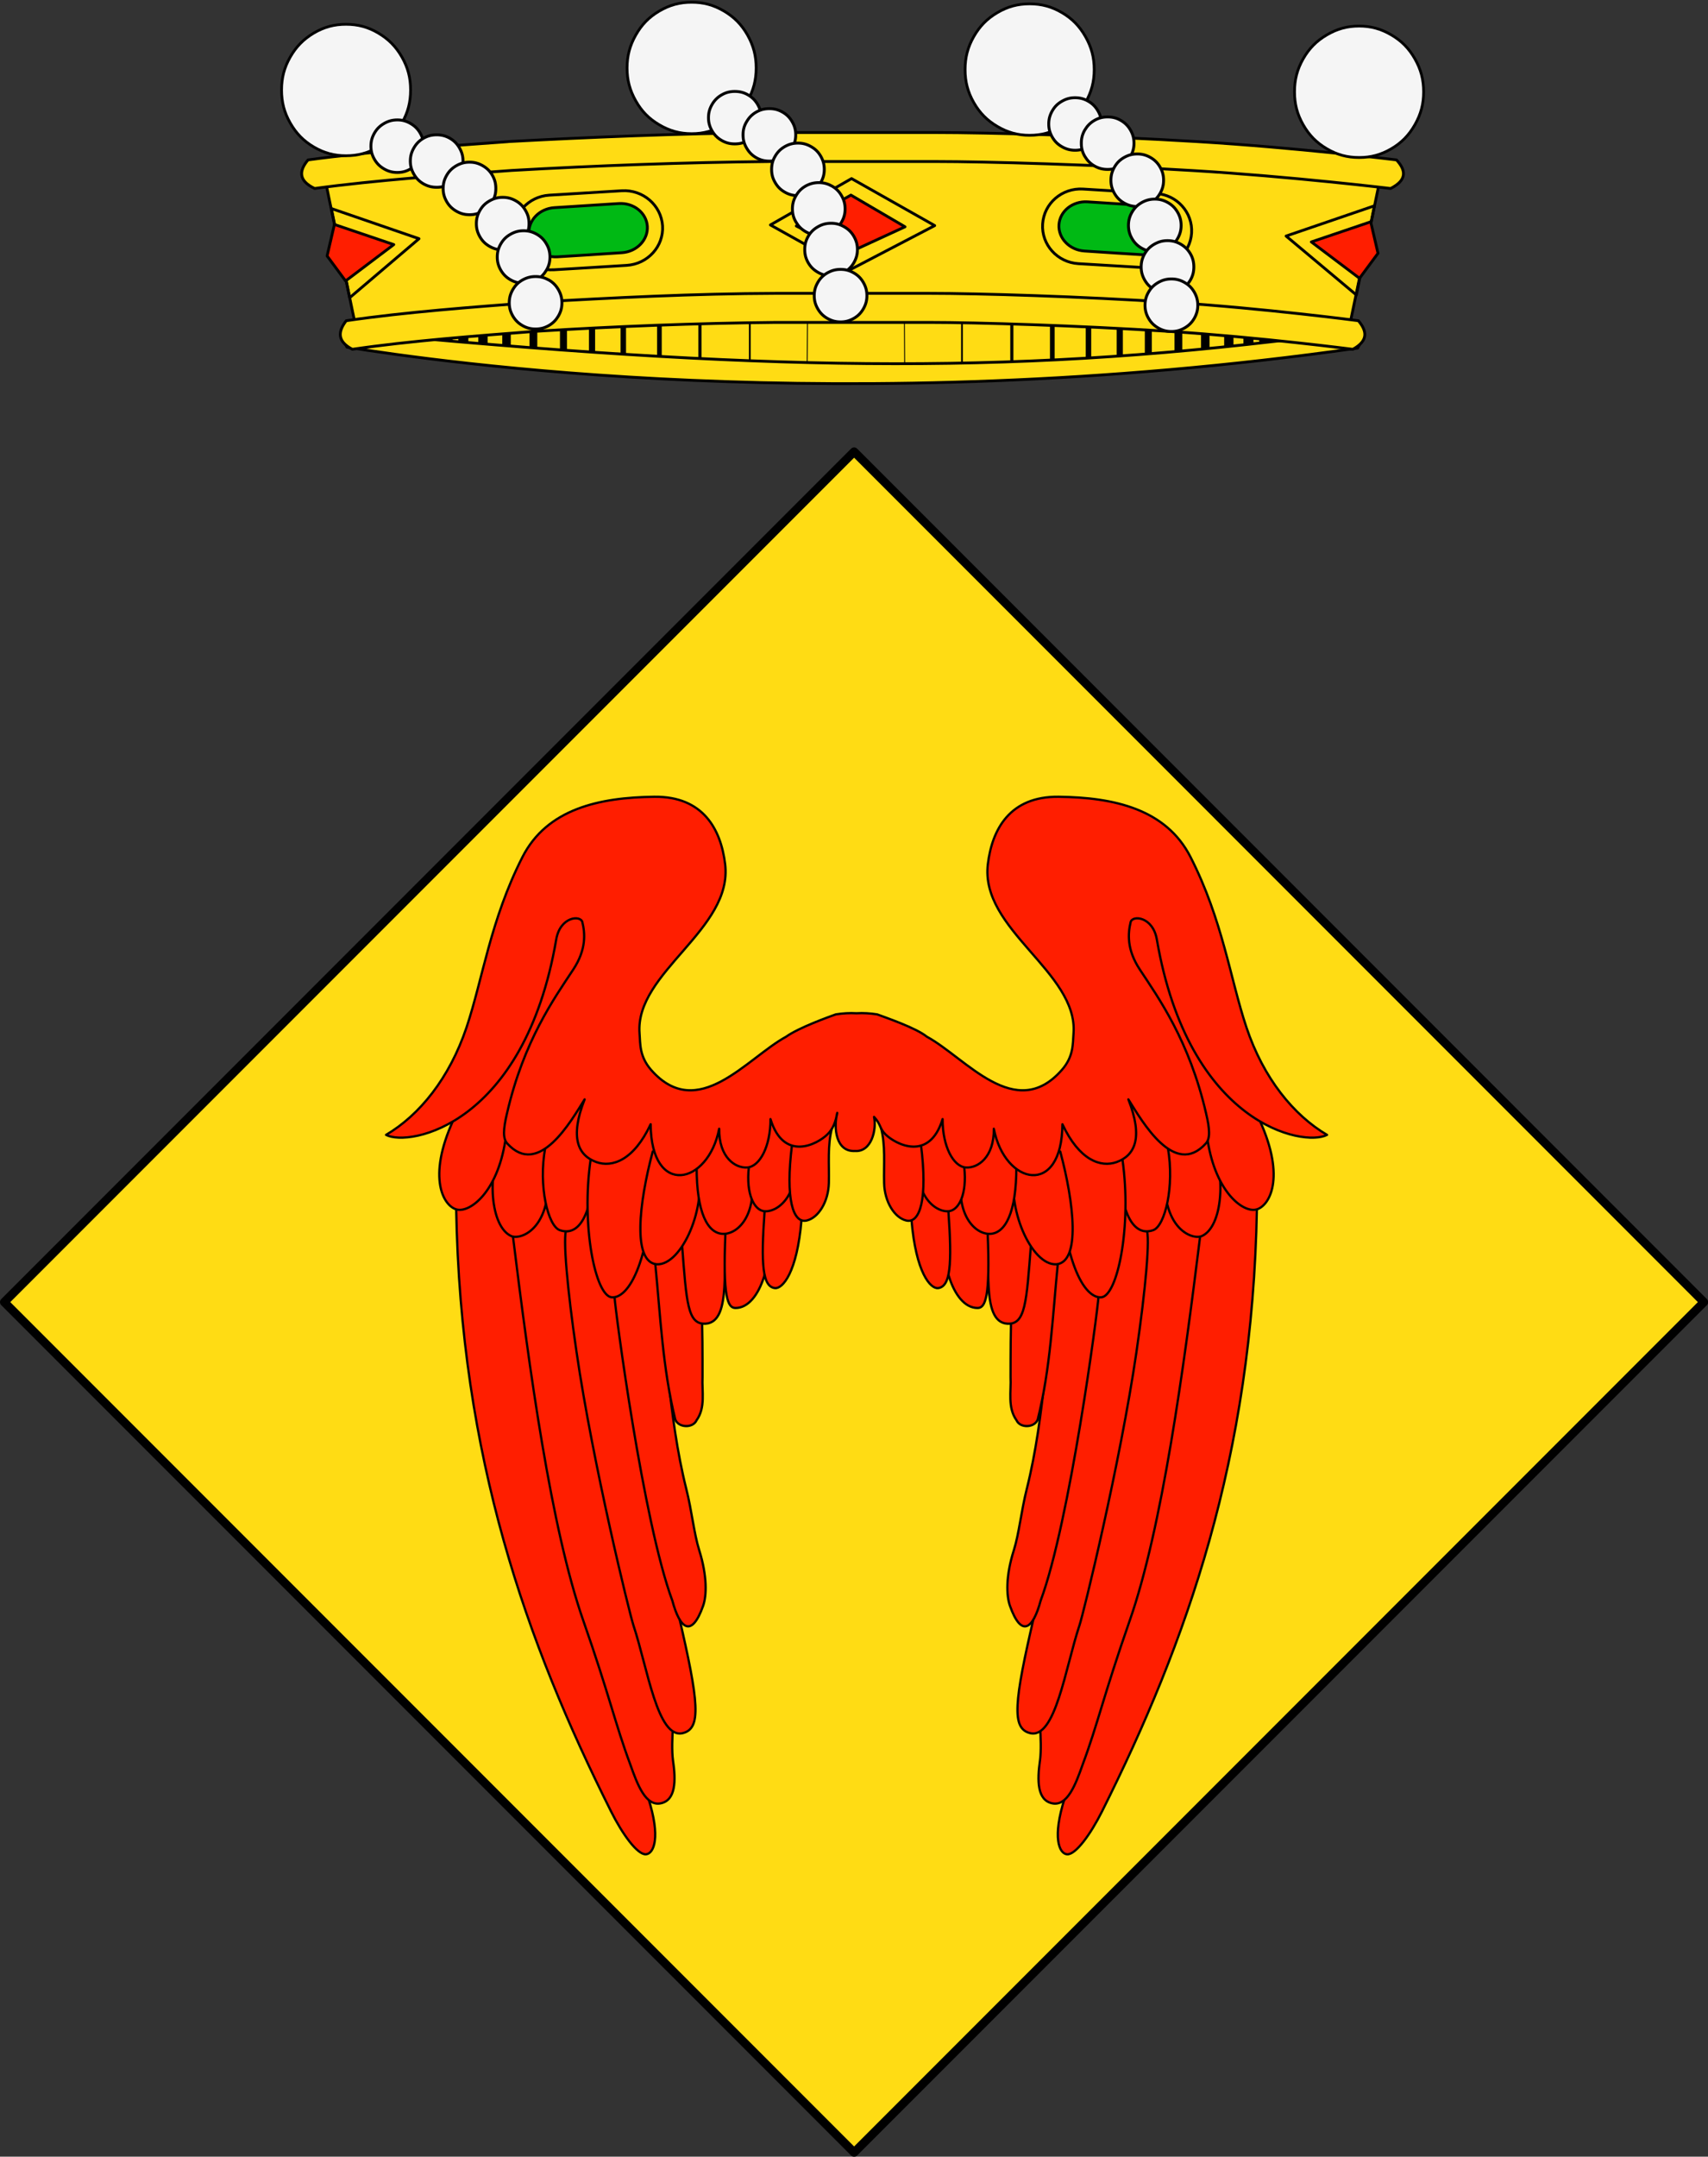 <?xml version="1.0" encoding="UTF-8"?>

<svg version="1.2" baseProfile="tiny" width="212.37mm" height="267.97mm" viewBox="0 0 21237 26797" preserveAspectRatio="xMidYMid" fill-rule="evenodd" stroke-width="28.222" stroke-linejoin="round" xmlns="http://www.w3.org/2000/svg" xmlns:ooo="http://xml.openoffice.org/svg/export" xmlns:xlink="http://www.w3.org/1999/xlink" xml:space="preserve">
 <rect x="0" y="0" width="21237" height="26797" fill="#333333" stroke="none"/>
 <defs class="ClipPathGroup">
  <clipPath id="presentation_clip_path" clipPathUnits="userSpaceOnUse">
   <rect x="0" y="0" width="21237" height="26797"/>
  </clipPath>
 </defs>
 <defs class="TextShapeIndex">
  <g ooo:slide="id1" ooo:id-list="id3 id4 id5 id6 id7 id8 id9 id10 id11 id12 id13 id14 id15 id16 id17 id18 id19 id20 id21 id22 id23 id24 id25 id26 id27 id28 id29 id30 id31 id32 id33 id34 id35 id36 id37 id38 id39 id40 id41 id42 id43 id44 id45 id46 id47 id48 id49 id50 id51 id52 id53 id54 id55 id56 id57 id58 id59 id60 id61 id62 id63 id64 id65 id66 id67 id68 id69 id70 id71 id72 id73 id74 id75 id76 id77 id78 id79 id80 id81 id82 id83 id84 id85 id86 id87 id88 id89 id90 id91 id92 id93 id94 id95 id96 id97 id98 id99 id100 id101 id102 id103 id104 id105 id106 id107 id108 id109 id110 id111 id112 id113 id114 id115 id116 id117 id118 id119 id120 id121 id122 id123 id124 id125 id126 id127 id128 id129 id130 id131 id132 id133 id134 id135"/>
 </defs>
 <defs class="EmbeddedBulletChars">
  <g id="bullet-char-template(57356)" transform="scale(0,-0)">
   <path d="M 580,1141 L 1163,571 580,0 -4,571 580,1141 Z"/>
  </g>
  <g id="bullet-char-template(57354)" transform="scale(0,-0)">
   <path d="M 8,1128 L 1137,1128 1137,0 8,0 8,1128 Z"/>
  </g>
  <g id="bullet-char-template(10146)" transform="scale(0,-0)">
   <path d="M 174,0 L 602,739 174,1481 1456,739 174,0 Z M 1358,739 L 309,1346 659,739 1358,739 Z"/>
  </g>
  <g id="bullet-char-template(10132)" transform="scale(0,-0)">
   <path d="M 2015,739 L 1276,0 717,0 1260,543 174,543 174,936 1260,936 717,1481 1274,1481 2015,739 Z"/>
  </g>
  <g id="bullet-char-template(10007)" transform="scale(0,-0)">
   <path d="M 0,-2 C -7,14 -16,27 -25,37 L 356,567 C 262,823 215,952 215,954 215,979 228,992 255,992 264,992 276,990 289,987 310,991 331,999 354,1012 L 381,999 492,748 772,1049 836,1024 860,1049 C 881,1039 901,1025 922,1006 886,937 835,863 770,784 769,783 710,716 594,584 L 774,223 C 774,196 753,168 711,139 L 727,119 C 717,90 699,76 672,76 641,76 570,178 457,381 L 164,-76 C 142,-110 111,-127 72,-127 30,-127 9,-110 8,-76 1,-67 -2,-52 -2,-32 -2,-23 -1,-13 0,-2 Z"/>
  </g>
  <g id="bullet-char-template(10004)" transform="scale(0,-0)">
   <path d="M 285,-33 C 182,-33 111,30 74,156 52,228 41,333 41,471 41,549 55,616 82,672 116,743 169,778 240,778 293,778 328,747 346,684 L 369,508 C 377,444 397,411 428,410 L 1163,1116 C 1174,1127 1196,1133 1229,1133 1271,1133 1292,1118 1292,1087 L 1292,965 C 1292,929 1282,901 1262,881 L 442,47 C 390,-6 338,-33 285,-33 Z"/>
  </g>
  <g id="bullet-char-template(9679)" transform="scale(0,-0)">
   <path d="M 813,0 C 632,0 489,54 383,161 276,268 223,411 223,592 223,773 276,916 383,1023 489,1130 632,1184 813,1184 992,1184 1136,1130 1245,1023 1353,916 1407,772 1407,592 1407,412 1353,268 1245,161 1136,54 992,0 813,0 Z"/>
  </g>
  <g id="bullet-char-template(8226)" transform="scale(0,-0)">
   <path d="M 346,457 C 273,457 209,483 155,535 101,586 74,649 74,723 74,796 101,859 155,911 209,963 273,989 346,989 419,989 480,963 531,910 582,859 608,796 608,723 608,648 583,586 532,535 482,483 420,457 346,457 Z"/>
  </g>
  <g id="bullet-char-template(8211)" transform="scale(0,-0)">
   <path d="M -4,459 L 1135,459 1135,606 -4,606 -4,459 Z"/>
  </g>
 </defs>
 <defs class="TextEmbeddedBitmaps"/>
 <g>
  <g id="id2" class="Master_Slide">
   <g id="bg-id2" class="Background"/>
   <g id="bo-id2" class="BackgroundObjects"/>
  </g>
 </g>
 <g class="SlideGroup">
  <g>
   <g id="id1" class="Slide" clip-path="url(#presentation_clip_path)">
    <g class="Page">
     <g class="com.sun.star.drawing.PolyPolygonShape">
      <g id="id3">
       <path fill="rgb(255,220,20)" stroke="none" d="M 10620,5612 L 53,16179 10620,26745 21186,16179 10620,5612 Z"/>
      </g>
     </g>
     <g class="com.sun.star.drawing.PolyPolygonShape">
      <g id="id4">
       <path fill="none" stroke="rgb(0,0,0)" stroke-width="35" stroke-linejoin="miter" d="M 10620,5612 L 53,16179 10620,26745 21186,16179 10620,5612 Z"/>
      </g>
     </g>
     <g class="com.sun.star.drawing.PolyPolygonShape">
      <g id="id5">
       <path fill="none" stroke="rgb(0,0,0)" stroke-width="106" stroke-linejoin="miter" d="M 15903,21462 L 10620,26745 53,16179 10620,5612 21186,16179 15903,21462 Z"/>
      </g>
     </g>
     <g class="com.sun.star.drawing.ClosedBezierShape">
      <g id="id6">
       <path fill="rgb(255,220,20)" stroke="none" d="M 10275,3201 C 7956,4211 4983,2528 4827,4353 10265,4694 11651,4717 16242,4325 14709,2730 11956,3140 10275,3201 Z"/>
      </g>
     </g>
     <g class="com.sun.star.drawing.ClosedBezierShape">
      <g id="id7">
       <path fill="none" stroke="rgb(0,0,0)" stroke-width="33" stroke-linejoin="miter" d="M 16242,4325 C 14709,2730 11956,3140 10275,3201 7956,4211 4983,2528 4827,4353 10265,4694 11651,4717 16242,4325 Z"/>
      </g>
     </g>
     <g class="com.sun.star.drawing.LineShape">
      <g id="id8">
       <path fill="none" stroke="rgb(0,0,0)" stroke-width="22" stroke-linejoin="miter" d="M 9323,4669 L 9323,3766"/>
      </g>
     </g>
     <g class="com.sun.star.drawing.LineShape">
      <g id="id9">
       <path fill="none" stroke="rgb(0,0,0)" stroke-width="39" stroke-linejoin="miter" d="M 8703,4634 L 8703,3801"/>
      </g>
     </g>
     <g class="com.sun.star.drawing.LineShape">
      <g id="id10">
       <path fill="none" stroke="rgb(0,0,0)" stroke-width="58" stroke-linejoin="miter" d="M 8199,4629 L 8199,3806"/>
      </g>
     </g>
     <g class="com.sun.star.drawing.LineShape">
      <g id="id11">
       <path fill="none" stroke="rgb(0,0,0)" stroke-width="68" stroke-linejoin="miter" d="M 7750,4592 L 7750,3842"/>
      </g>
     </g>
     <g class="com.sun.star.drawing.LineShape">
      <g id="id12">
       <path fill="none" stroke="rgb(0,0,0)" stroke-width="77" stroke-linejoin="miter" d="M 7361,4556 L 7361,3878"/>
      </g>
     </g>
     <g class="com.sun.star.drawing.LineShape">
      <g id="id13">
       <path fill="none" stroke="rgb(0,0,0)" stroke-width="87" stroke-linejoin="miter" d="M 7006,4534 L 7006,3900"/>
      </g>
     </g>
     <g class="com.sun.star.drawing.LineShape">
      <g id="id14">
       <path fill="none" stroke="rgb(0,0,0)" stroke-width="97" stroke-linejoin="miter" d="M 6632,4494 L 6632,3941"/>
      </g>
     </g>
     <g class="com.sun.star.drawing.LineShape">
      <g id="id15">
       <path fill="none" stroke="rgb(0,0,0)" stroke-width="106" stroke-linejoin="miter" d="M 6298,4452 L 6298,3983"/>
      </g>
     </g>
     <g class="com.sun.star.drawing.LineShape">
      <g id="id16">
       <path fill="none" stroke="rgb(0,0,0)" stroke-width="116" stroke-linejoin="miter" d="M 6005,4420 L 6005,4014"/>
      </g>
     </g>
     <g class="com.sun.star.drawing.LineShape">
      <g id="id17">
       <path fill="none" stroke="rgb(0,0,0)" stroke-width="125" stroke-linejoin="miter" d="M 5568,4348 L 5561,4091"/>
      </g>
     </g>
     <g class="com.sun.star.drawing.LineShape">
      <g id="id18">
       <path fill="none" stroke="rgb(0,0,0)" stroke-width="125" stroke-linejoin="miter" d="M 5761,4374 L 5761,4061"/>
      </g>
     </g>
     <g class="com.sun.star.drawing.LineShape">
      <g id="id19">
       <path fill="none" stroke="rgb(0,0,0)" stroke-width="142" stroke-linejoin="miter" d="M 5362,4311 L 5362,4124"/>
      </g>
     </g>
     <g class="com.sun.star.drawing.LineShape">
      <g id="id20">
       <path fill="none" stroke="rgb(0,0,0)" stroke-width="161" stroke-linejoin="miter" d="M 5145,4280 L 5145,4155"/>
      </g>
     </g>
     <g class="com.sun.star.drawing.LineShape">
      <g id="id21">
       <path fill="none" stroke="rgb(0,0,0)" stroke-width="11" stroke-linejoin="miter" d="M 10035,4693 L 10042,3743"/>
      </g>
     </g>
     <g class="com.sun.star.drawing.LineShape">
      <g id="id22">
       <path fill="none" stroke="rgb(0,0,0)" stroke-width="22" stroke-linejoin="miter" d="M 11961,4669 L 11961,3766"/>
      </g>
     </g>
     <g class="com.sun.star.drawing.LineShape">
      <g id="id23">
       <path fill="none" stroke="rgb(0,0,0)" stroke-width="39" stroke-linejoin="miter" d="M 12581,4634 L 12581,3801"/>
      </g>
     </g>
     <g class="com.sun.star.drawing.LineShape">
      <g id="id24">
       <path fill="none" stroke="rgb(0,0,0)" stroke-width="58" stroke-linejoin="miter" d="M 13084,4629 L 13084,3806"/>
      </g>
     </g>
     <g class="com.sun.star.drawing.LineShape">
      <g id="id25">
       <path fill="none" stroke="rgb(0,0,0)" stroke-width="68" stroke-linejoin="miter" d="M 13534,4592 L 13534,3842"/>
      </g>
     </g>
     <g class="com.sun.star.drawing.LineShape">
      <g id="id26">
       <path fill="none" stroke="rgb(0,0,0)" stroke-width="77" stroke-linejoin="miter" d="M 13923,4556 L 13923,3878"/>
      </g>
     </g>
     <g class="com.sun.star.drawing.LineShape">
      <g id="id27">
       <path fill="none" stroke="rgb(0,0,0)" stroke-width="87" stroke-linejoin="miter" d="M 14278,4534 L 14278,3900"/>
      </g>
     </g>
     <g class="com.sun.star.drawing.LineShape">
      <g id="id28">
       <path fill="none" stroke="rgb(0,0,0)" stroke-width="97" stroke-linejoin="miter" d="M 14652,4494 L 14652,3941"/>
      </g>
     </g>
     <g class="com.sun.star.drawing.LineShape">
      <g id="id29">
       <path fill="none" stroke="rgb(0,0,0)" stroke-width="106" stroke-linejoin="miter" d="M 14986,4452 L 14986,3983"/>
      </g>
     </g>
     <g class="com.sun.star.drawing.LineShape">
      <g id="id30">
       <path fill="none" stroke="rgb(0,0,0)" stroke-width="116" stroke-linejoin="miter" d="M 15279,4420 L 15279,4014"/>
      </g>
     </g>
     <g class="com.sun.star.drawing.LineShape">
      <g id="id31">
       <path fill="none" stroke="rgb(0,0,0)" stroke-width="125" stroke-linejoin="miter" d="M 15717,4348 L 15724,4091"/>
      </g>
     </g>
     <g class="com.sun.star.drawing.LineShape">
      <g id="id32">
       <path fill="none" stroke="rgb(0,0,0)" stroke-width="125" stroke-linejoin="miter" d="M 15523,4374 L 15523,4061"/>
      </g>
     </g>
     <g class="com.sun.star.drawing.LineShape">
      <g id="id33">
       <path fill="none" stroke="rgb(0,0,0)" stroke-width="142" stroke-linejoin="miter" d="M 15922,4311 L 15922,4124"/>
      </g>
     </g>
     <g class="com.sun.star.drawing.LineShape">
      <g id="id34">
       <path fill="none" stroke="rgb(0,0,0)" stroke-width="161" stroke-linejoin="miter" d="M 16139,4280 L 16139,4155"/>
      </g>
     </g>
     <g class="com.sun.star.drawing.LineShape">
      <g id="id35">
       <path fill="none" stroke="rgb(0,0,0)" stroke-width="11" stroke-linejoin="miter" d="M 11250,4693 L 11243,3743"/>
      </g>
     </g>
     <g class="com.sun.star.drawing.ClosedBezierShape">
      <g id="id36">
       <path fill="rgb(255,220,20)" stroke="none" d="M 16881,4325 C 16980,4173 16726,4266 16547,4155 12769,4650 9785,4628 4788,4165 4573,4219 4215,4171 4315,4314 5428,4488 10468,5234 16881,4325 Z"/>
      </g>
     </g>
     <g class="com.sun.star.drawing.ClosedBezierShape">
      <g id="id37">
       <path fill="none" stroke="rgb(0,0,0)" stroke-width="35" stroke-linejoin="miter" d="M 16881,4325 C 16980,4173 16726,4266 16547,4155 12769,4650 9785,4628 4788,4165 4573,4219 4215,4171 4315,4314 5428,4488 10468,5234 16881,4325 Z"/>
      </g>
     </g>
     <g class="com.sun.star.drawing.ClosedBezierShape">
      <g id="id38">
       <path fill="rgb(255,220,20)" stroke="none" d="M 4413,4012 L 4010,2075 C 6210,1831 8281,1722 10553,1718 12825,1711 14992,1831 17191,2075 L 16788,4012 C 14602,3815 12812,3763 10600,3745 8390,3763 6600,3815 4413,4012 Z"/>
      </g>
     </g>
     <g class="com.sun.star.drawing.OpenBezierShape">
      <g id="id39">
       <path fill="none" stroke="rgb(0,0,0)" stroke-width="35" stroke-linejoin="miter" d="M 10603,3745 C 8391,3763 6600,3815 4413,4012 L 4010,2075 C 6210,1831 8281,1722 10553,1718 12825,1711 14992,1831 17191,2075 L 16788,4012 C 14601,3815 12810,3763 10598,3745"/>
      </g>
     </g>
     <g class="com.sun.star.drawing.ClosedBezierShape">
      <g id="id40">
       <path fill="rgb(255,220,20)" stroke="none" d="M 6320,1760 L 6318,1760 C 5533,1817 4624,1879 3830,1987 3717,2122 3708,2244 3912,2342 4675,2238 5573,2175 6359,2118 7425,2057 8500,2018 9572,2007 L 11628,2007 C 12270,2007 13624,2046 14842,2120 16053,2193 17291,2342 17291,2342 17502,2234 17479,2113 17364,1987 17364,1987 16115,1833 14878,1759 13647,1685 12294,1647 11628,1647 L 9572,1647 C 8439,1658 7290,1707 6322,1759 L 6320,1760 Z"/>
      </g>
     </g>
     <g class="com.sun.star.drawing.ClosedBezierShape">
      <g id="id41">
       <path fill="none" stroke="rgb(0,0,0)" stroke-width="35" stroke-linejoin="miter" d="M 6322,1759 L 6320,1760 6318,1760 C 5533,1817 4624,1879 3830,1987 3717,2122 3708,2244 3912,2342 4675,2238 5573,2175 6359,2118 7425,2057 8500,2018 9572,2007 L 11628,2007 C 12270,2007 13624,2046 14842,2120 16053,2193 17291,2342 17291,2342 17502,2234 17479,2113 17364,1987 17364,1987 16115,1833 14878,1759 13647,1685 12294,1647 11628,1647 L 9572,1647 C 8439,1658 7290,1707 6322,1759 Z"/>
      </g>
     </g>
     <g class="com.sun.star.drawing.ClosedBezierShape">
      <g id="id42">
       <path fill="rgb(255,220,20)" stroke="none" d="M 6621,3757 L 6620,3759 6618,3759 C 5888,3815 5042,3877 4305,3985 4200,4120 4192,4242 4381,4340 5090,4236 5925,4173 6656,4117 7647,4055 8646,4016 9643,4006 L 11555,4006 C 12152,4006 13411,4045 14544,4118 15671,4191 16821,4340 16821,4340 17018,4232 16996,4112 16890,3985 16890,3985 15728,3832 14578,3757 13432,3683 12174,3645 11555,3645 L 9643,3645 C 8634,3648 7627,3699 6621,3757 Z"/>
      </g>
     </g>
     <g class="com.sun.star.drawing.ClosedBezierShape">
      <g id="id43">
       <path fill="none" stroke="rgb(0,0,0)" stroke-width="35" stroke-linejoin="miter" d="M 6621,3757 L 6620,3759 6618,3759 C 5888,3815 5042,3877 4305,3985 4200,4120 4192,4242 4381,4340 5090,4236 5925,4173 6656,4117 7647,4055 8646,4016 9643,4006 L 11555,4006 C 12152,4006 13411,4045 14544,4118 15671,4191 16821,4340 16821,4340 17018,4232 16996,4112 16890,3985 16890,3985 15728,3832 14578,3757 13432,3683 12174,3645 11555,3645 L 9643,3645 C 8634,3648 7627,3699 6621,3757 Z"/>
      </g>
     </g>
     <g class="com.sun.star.drawing.PolyPolygonShape">
      <g id="id44">
       <path fill="none" stroke="rgb(0,0,0)" stroke-width="35" stroke-linejoin="miter" d="M 11622,2803 L 10588,2219 9579,2795 10573,3350 11622,2803 Z"/>
      </g>
     </g>
     <g class="com.sun.star.drawing.PolyPolygonShape">
      <g id="id45">
       <path fill="rgb(255,30,0)" stroke="none" d="M 9901,2808 L 10580,2424 11253,2818 10555,3139 9901,2808 Z"/>
      </g>
     </g>
     <g class="com.sun.star.drawing.PolyPolygonShape">
      <g id="id46">
       <path fill="none" stroke="rgb(0,0,0)" stroke-width="35" stroke-linejoin="miter" d="M 9901,2808 L 10580,2424 11253,2818 10555,3139 9901,2808 Z"/>
      </g>
     </g>
     <g class="com.sun.star.drawing.ClosedBezierShape">
      <g id="id47">
       <path fill="none" stroke="rgb(0,0,0)" stroke-width="35" stroke-linejoin="miter" d="M 13860,3303 L 13408,3276 C 13146,3260 12947,3039 12964,2783 12980,2527 13205,2333 13466,2349 L 14371,2404 C 14633,2419 14832,2639 14816,2895 14800,3151 14575,3346 14312,3330 L 13860,3303 Z"/>
      </g>
     </g>
     <g class="com.sun.star.drawing.ClosedBezierShape">
      <g id="id48">
       <path fill="none" stroke="rgb(0,0,0)" stroke-width="35" stroke-linejoin="miter" d="M 7340,3325 L 7793,3297 C 8054,3281 8254,3061 8238,2806 8221,2550 7995,2355 7734,2370 L 6829,2425 C 6568,2441 6369,2662 6385,2918 6402,3173 6627,3368 6888,3352 L 7340,3325 Z"/>
      </g>
     </g>
     <g class="com.sun.star.drawing.PolyPolygonShape">
      <g id="id49">
       <path fill="none" stroke="rgb(0,0,0)" stroke-width="35" stroke-linejoin="miter" d="M 17090,2557 L 15991,2933 16865,3665 17090,2557 Z"/>
      </g>
     </g>
     <g class="com.sun.star.drawing.PolyPolygonShape">
      <g id="id50">
       <path fill="rgb(255,30,0)" stroke="none" d="M 16305,3006 L 17043,2756 17134,3147 16904,3458 16305,3006 Z"/>
      </g>
     </g>
     <g class="com.sun.star.drawing.PolyPolygonShape">
      <g id="id51">
       <path fill="none" stroke="rgb(0,0,0)" stroke-width="35" stroke-linejoin="miter" d="M 16305,3006 L 17043,2756 17134,3147 16904,3458 16305,3006 Z"/>
      </g>
     </g>
     <g class="com.sun.star.drawing.PolyPolygonShape">
      <g id="id52">
       <path fill="none" stroke="rgb(0,0,0)" stroke-width="35" stroke-linejoin="miter" d="M 4120,2591 L 5210,2966 4348,3699 4120,2591 Z"/>
      </g>
     </g>
     <g class="com.sun.star.drawing.PolyPolygonShape">
      <g id="id53">
       <path fill="rgb(255,30,0)" stroke="none" d="M 4896,3039 L 4158,2789 4067,3180 4297,3491 4896,3039 Z"/>
      </g>
     </g>
     <g class="com.sun.star.drawing.PolyPolygonShape">
      <g id="id54">
       <path fill="none" stroke="rgb(0,0,0)" stroke-width="35" stroke-linejoin="miter" d="M 4896,3039 L 4158,2789 4067,3180 4297,3491 4896,3039 Z"/>
      </g>
     </g>
     <g class="com.sun.star.drawing.ClosedBezierShape">
      <g id="id55">
       <path fill="rgb(245,245,245)" stroke="none" d="M 9295,1253 C 9221,1383 9129,1476 9001,1551 8873,1626 8748,1661 8600,1661 8452,1661 8326,1626 8198,1551 8070,1476 7978,1383 7905,1253 7831,1123 7797,995 7797,845 7797,694 7831,566 7905,436 7978,306 8070,212 8198,137 8326,62 8452,28 8600,28 8748,28 8873,62 9001,137 9129,212 9221,306 9295,436 9368,566 9402,694 9402,845 9402,995 9368,1123 9295,1253 Z"/>
      </g>
     </g>
     <g class="com.sun.star.drawing.ClosedBezierShape">
      <g id="id56">
       <path fill="none" stroke="rgb(0,0,0)" stroke-width="34" stroke-linejoin="miter" d="M 9402,845 C 9402,995 9368,1123 9295,1253 9221,1383 9129,1476 9001,1551 8873,1626 8748,1661 8600,1661 8452,1661 8326,1626 8198,1551 8070,1476 7978,1383 7905,1253 7831,1123 7797,995 7797,845 7797,694 7831,566 7905,436 7978,306 8070,212 8198,137 8326,62 8452,28 8600,28 8748,28 8873,62 9001,137 9129,212 9221,306 9295,436 9368,566 9402,694 9402,845 Z"/>
      </g>
     </g>
     <g class="com.sun.star.drawing.ClosedBezierShape">
      <g id="id57">
       <path fill="rgb(245,245,245)" stroke="none" d="M 13497,1273 C 13423,1403 13332,1496 13204,1571 13076,1646 12950,1681 12802,1681 12654,1681 12529,1646 12401,1571 12273,1496 12181,1403 12107,1273 12033,1143 12000,1015 12000,865 12000,714 12033,586 12107,456 12181,326 12273,232 12401,157 12529,82 12654,48 12802,48 12950,48 13076,82 13204,157 13332,232 13423,326 13497,456 13571,586 13605,714 13605,865 13605,1015 13571,1143 13497,1273 Z"/>
      </g>
     </g>
     <g class="com.sun.star.drawing.ClosedBezierShape">
      <g id="id58">
       <path fill="none" stroke="rgb(0,0,0)" stroke-width="34" stroke-linejoin="miter" d="M 13605,865 C 13605,1015 13571,1143 13497,1273 13423,1403 13332,1496 13204,1571 13076,1646 12950,1681 12802,1681 12654,1681 12529,1646 12401,1571 12273,1496 12181,1403 12107,1273 12033,1143 12000,1015 12000,865 12000,714 12033,586 12107,456 12181,326 12273,232 12401,157 12529,82 12654,48 12802,48 12950,48 13076,82 13204,157 13332,232 13423,326 13497,456 13571,586 13605,714 13605,865 Z"/>
      </g>
     </g>
     <g class="com.sun.star.drawing.ClosedBezierShape">
      <g id="id59">
       <path fill="rgb(245,245,245)" stroke="none" d="M 4998,1527 C 4924,1657 4832,1751 4704,1826 4577,1901 4451,1935 4302,1935 4155,1935 4029,1901 3901,1826 3774,1751 3682,1657 3608,1527 3534,1397 3501,1269 3501,1119 3501,968 3534,840 3608,710 3682,580 3774,487 3901,411 4029,336 4155,302 4302,302 4451,302 4577,336 4704,411 4832,487 4924,580 4998,710 5072,840 5105,968 5105,1119 5105,1269 5072,1397 4998,1527 Z"/>
      </g>
     </g>
     <g class="com.sun.star.drawing.ClosedBezierShape">
      <g id="id60">
       <path fill="none" stroke="rgb(0,0,0)" stroke-width="34" stroke-linejoin="miter" d="M 5105,1119 C 5105,1269 5072,1397 4998,1527 4924,1657 4832,1751 4704,1826 4577,1901 4451,1935 4302,1935 4155,1935 4029,1901 3901,1826 3774,1751 3682,1657 3608,1527 3534,1397 3501,1269 3501,1119 3501,968 3534,840 3608,710 3682,580 3774,487 3901,411 4029,336 4155,302 4302,302 4451,302 4577,336 4704,411 4832,487 4924,580 4998,710 5072,840 5105,968 5105,1119 Z"/>
      </g>
     </g>
     <g class="com.sun.star.drawing.ClosedBezierShape">
      <g id="id61">
       <path fill="rgb(245,245,245)" stroke="none" d="M 17593,1549 C 17519,1679 17428,1773 17300,1848 17172,1923 17046,1957 16899,1957 16750,1957 16625,1923 16497,1848 16369,1773 16277,1679 16203,1549 16129,1419 16096,1292 16096,1141 16096,990 16129,862 16203,732 16277,602 16369,509 16497,434 16625,359 16750,324 16899,324 17046,324 17172,359 17300,434 17428,509 17519,602 17593,732 17667,862 17701,990 17701,1141 17701,1292 17667,1419 17593,1549 Z"/>
      </g>
     </g>
     <g class="com.sun.star.drawing.ClosedBezierShape">
      <g id="id62">
       <path fill="none" stroke="rgb(0,0,0)" stroke-width="34" stroke-linejoin="miter" d="M 17701,1141 C 17701,1292 17667,1419 17593,1549 17519,1679 17428,1773 17300,1848 17172,1923 17046,1957 16899,1957 16750,1957 16625,1923 16497,1848 16369,1773 16277,1679 16203,1549 16129,1419 16096,1292 16096,1141 16096,990 16129,862 16203,732 16277,602 16369,509 16497,434 16625,359 16750,324 16899,324 17046,324 17172,359 17300,434 17428,509 17519,602 17593,732 17667,862 17701,990 17701,1141 Z"/>
      </g>
     </g>
     <g class="com.sun.star.drawing.ClosedBezierShape">
      <g id="id63">
       <path fill="rgb(245,245,245)" stroke="none" d="M 5224,1980 C 5194,2032 5156,2069 5104,2099 5052,2129 5001,2143 4941,2143 4879,2143 4828,2129 4776,2099 4724,2069 4686,2032 4656,1980 4626,1928 4612,1877 4612,1817 4612,1756 4626,1705 4656,1653 4686,1601 4724,1564 4776,1534 4828,1504 4879,1490 4941,1490 5001,1490 5052,1504 5104,1534 5156,1564 5194,1601 5224,1653 5254,1705 5268,1756 5268,1817 5268,1877 5254,1928 5224,1980 Z"/>
      </g>
     </g>
     <g class="com.sun.star.drawing.ClosedBezierShape">
      <g id="id64">
       <path fill="none" stroke="rgb(0,0,0)" stroke-width="36" stroke-linejoin="round" d="M 5268,1817 C 5268,1877 5254,1928 5224,1980 5194,2032 5156,2069 5104,2099 5052,2129 5001,2143 4941,2143 4879,2143 4828,2129 4776,2099 4724,2069 4686,2032 4656,1980 4626,1928 4612,1877 4612,1817 4612,1756 4626,1705 4656,1653 4686,1601 4724,1564 4776,1534 4828,1504 4879,1490 4941,1490 5001,1490 5052,1504 5104,1534 5156,1564 5194,1601 5224,1653 5254,1705 5268,1756 5268,1817 Z"/>
      </g>
     </g>
     <g class="com.sun.star.drawing.ClosedBezierShape">
      <g id="id65">
       <path fill="rgb(245,245,245)" stroke="none" d="M 5713,2164 C 5683,2216 5646,2254 5594,2284 5541,2314 5490,2327 5430,2327 5369,2327 5318,2314 5265,2284 5213,2254 5176,2216 5146,2164 5116,2112 5102,2061 5102,2002 5102,1941 5116,1890 5146,1838 5176,1786 5213,1748 5265,1718 5318,1688 5369,1675 5430,1675 5490,1675 5541,1688 5594,1718 5646,1748 5683,1786 5713,1838 5743,1890 5757,1941 5757,2002 5757,2061 5743,2112 5713,2164 Z"/>
      </g>
     </g>
     <g class="com.sun.star.drawing.ClosedBezierShape">
      <g id="id66">
       <path fill="none" stroke="rgb(0,0,0)" stroke-width="36" stroke-linejoin="round" d="M 5757,2002 C 5757,2061 5743,2112 5713,2164 5683,2216 5646,2254 5594,2284 5541,2314 5490,2327 5430,2327 5369,2327 5318,2314 5265,2284 5213,2254 5176,2216 5146,2164 5116,2112 5102,2061 5102,2002 5102,1941 5116,1890 5146,1838 5176,1786 5213,1748 5265,1718 5318,1688 5369,1675 5430,1675 5490,1675 5541,1688 5594,1718 5646,1748 5683,1786 5713,1838 5743,1890 5757,1941 5757,2002 Z"/>
      </g>
     </g>
     <g class="com.sun.star.drawing.ClosedBezierShape">
      <g id="id67">
       <path fill="rgb(245,245,245)" stroke="none" d="M 6122,2505 C 6092,2557 6054,2594 6002,2624 5950,2654 5899,2668 5838,2668 5777,2668 5726,2654 5674,2624 5622,2594 5584,2557 5554,2505 5524,2453 5510,2402 5510,2342 5510,2281 5524,2230 5554,2178 5584,2126 5622,2089 5674,2059 5726,2029 5777,2015 5838,2015 5899,2015 5950,2029 6002,2059 6054,2089 6092,2126 6122,2178 6152,2230 6165,2281 6165,2342 6165,2402 6152,2453 6122,2505 Z"/>
      </g>
     </g>
     <g class="com.sun.star.drawing.ClosedBezierShape">
      <g id="id68">
       <path fill="none" stroke="rgb(0,0,0)" stroke-width="36" stroke-linejoin="round" d="M 6165,2342 C 6165,2402 6152,2453 6122,2505 6092,2557 6054,2594 6002,2624 5950,2654 5899,2668 5838,2668 5777,2668 5726,2654 5674,2624 5622,2594 5584,2557 5554,2505 5524,2453 5510,2402 5510,2342 5510,2281 5524,2230 5554,2178 5584,2126 5622,2089 5674,2059 5726,2029 5777,2015 5838,2015 5899,2015 5950,2029 6002,2059 6054,2089 6092,2126 6122,2178 6152,2230 6165,2281 6165,2342 Z"/>
      </g>
     </g>
     <g class="com.sun.star.drawing.ClosedBezierShape">
      <g id="id69">
       <path fill="rgb(0,185,20)" stroke="none" d="M 7332,3166 L 7732,3140 C 7918,3128 8059,2981 8049,2813 8038,2644 7879,2517 7693,2529 L 6893,2580 C 6707,2592 6566,2738 6576,2907 6587,3075 6746,3203 6932,3191 L 7332,3166 Z"/>
      </g>
     </g>
     <g class="com.sun.star.drawing.ClosedBezierShape">
      <g id="id70">
       <path fill="none" stroke="rgb(0,0,0)" stroke-width="35" stroke-linejoin="round" d="M 7332,3166 L 7732,3140 C 7918,3128 8059,2981 8049,2813 8038,2644 7879,2517 7693,2529 L 6893,2580 C 6707,2592 6566,2738 6576,2907 6587,3075 6746,3203 6932,3191 L 7332,3166 Z"/>
      </g>
     </g>
     <g class="com.sun.star.drawing.ClosedBezierShape">
      <g id="id71">
       <path fill="rgb(245,245,245)" stroke="none" d="M 6534,2942 C 6504,2994 6467,3031 6415,3061 6363,3091 6311,3105 6251,3105 6190,3105 6139,3091 6087,3061 6034,3031 5997,2994 5967,2942 5937,2890 5923,2839 5923,2779 5923,2718 5937,2667 5967,2615 5997,2563 6034,2526 6087,2496 6139,2466 6190,2452 6251,2452 6311,2452 6363,2466 6415,2496 6467,2526 6504,2563 6534,2615 6565,2667 6578,2718 6578,2779 6578,2839 6565,2890 6534,2942 Z"/>
      </g>
     </g>
     <g class="com.sun.star.drawing.ClosedBezierShape">
      <g id="id72">
       <path fill="none" stroke="rgb(0,0,0)" stroke-width="36" stroke-linejoin="round" d="M 6578,2779 C 6578,2839 6565,2890 6534,2942 6504,2994 6467,3031 6415,3061 6363,3091 6311,3105 6251,3105 6190,3105 6139,3091 6087,3061 6034,3031 5997,2994 5967,2942 5937,2890 5923,2839 5923,2779 5923,2718 5937,2667 5967,2615 5997,2563 6034,2526 6087,2496 6139,2466 6190,2452 6251,2452 6311,2452 6363,2466 6415,2496 6467,2526 6504,2563 6534,2615 6565,2667 6578,2718 6578,2779 Z"/>
      </g>
     </g>
     <g class="com.sun.star.drawing.ClosedBezierShape">
      <g id="id73">
       <path fill="rgb(245,245,245)" stroke="none" d="M 6794,3357 C 6764,3408 6727,3446 6675,3476 6623,3506 6571,3519 6511,3519 6450,3519 6399,3506 6347,3476 6294,3446 6257,3408 6227,3357 6197,3305 6183,3254 6183,3194 6183,3133 6197,3082 6227,3030 6257,2978 6294,2941 6347,2911 6399,2881 6450,2867 6511,2867 6571,2867 6623,2881 6675,2911 6727,2941 6764,2978 6794,3030 6825,3082 6838,3133 6838,3194 6838,3254 6825,3305 6794,3357 Z"/>
      </g>
     </g>
     <g class="com.sun.star.drawing.ClosedBezierShape">
      <g id="id74">
       <path fill="none" stroke="rgb(0,0,0)" stroke-width="36" stroke-linejoin="round" d="M 6838,3194 C 6838,3254 6825,3305 6794,3357 6764,3408 6727,3446 6675,3476 6623,3506 6571,3519 6511,3519 6450,3519 6399,3506 6347,3476 6294,3446 6257,3408 6227,3357 6197,3305 6183,3254 6183,3194 6183,3133 6197,3082 6227,3030 6257,2978 6294,2941 6347,2911 6399,2881 6450,2867 6511,2867 6571,2867 6623,2881 6675,2911 6727,2941 6764,2978 6794,3030 6825,3082 6838,3133 6838,3194 Z"/>
      </g>
     </g>
     <g class="com.sun.star.drawing.ClosedBezierShape">
      <g id="id75">
       <path fill="rgb(245,245,245)" stroke="none" d="M 6943,3926 C 6913,3977 6876,4015 6824,4045 6771,4075 6720,4088 6660,4088 6599,4088 6548,4075 6496,4045 6443,4015 6406,3977 6376,3926 6346,3874 6332,3823 6332,3763 6332,3702 6346,3651 6376,3599 6406,3547 6443,3509 6496,3479 6548,3450 6599,3436 6660,3436 6720,3436 6771,3450 6824,3479 6876,3509 6913,3547 6943,3599 6973,3651 6987,3702 6987,3763 6987,3823 6973,3874 6943,3926 Z"/>
      </g>
     </g>
     <g class="com.sun.star.drawing.ClosedBezierShape">
      <g id="id76">
       <path fill="none" stroke="rgb(0,0,0)" stroke-width="36" stroke-linejoin="round" d="M 6987,3763 C 6987,3823 6973,3874 6943,3926 6913,3977 6876,4015 6824,4045 6771,4075 6720,4088 6660,4088 6599,4088 6548,4075 6496,4045 6443,4015 6406,3977 6376,3926 6346,3874 6332,3823 6332,3763 6332,3702 6346,3651 6376,3599 6406,3547 6443,3509 6496,3479 6548,3450 6599,3436 6660,3436 6720,3436 6771,3450 6824,3479 6876,3509 6913,3547 6943,3599 6973,3651 6987,3702 6987,3763 Z"/>
      </g>
     </g>
     <g class="com.sun.star.drawing.ClosedBezierShape">
      <g id="id77">
       <path fill="rgb(245,245,245)" stroke="none" d="M 9421,1625 C 9391,1677 9353,1715 9301,1745 9249,1775 9198,1788 9136,1788 9076,1788 9025,1775 8973,1745 8921,1715 8883,1677 8853,1625 8823,1573 8809,1522 8809,1463 8809,1402 8823,1351 8853,1299 8883,1247 8921,1209 8973,1179 9025,1149 9076,1136 9136,1136 9198,1136 9249,1149 9301,1179 9353,1209 9391,1247 9421,1299 9451,1351 9465,1402 9465,1463 9465,1522 9451,1573 9421,1625 Z"/>
      </g>
     </g>
     <g class="com.sun.star.drawing.ClosedBezierShape">
      <g id="id78">
       <path fill="none" stroke="rgb(0,0,0)" stroke-width="36" stroke-linejoin="round" d="M 9465,1463 C 9465,1522 9451,1573 9421,1625 9391,1677 9353,1715 9301,1745 9249,1775 9198,1788 9136,1788 9076,1788 9025,1775 8973,1745 8921,1715 8883,1677 8853,1625 8823,1573 8809,1522 8809,1463 8809,1402 8823,1351 8853,1299 8883,1247 8921,1209 8973,1179 9025,1149 9076,1136 9136,1136 9198,1136 9249,1149 9301,1179 9353,1209 9391,1247 9421,1299 9451,1351 9465,1402 9465,1463 Z"/>
      </g>
     </g>
     <g class="com.sun.star.drawing.ClosedBezierShape">
      <g id="id79">
       <path fill="rgb(245,245,245)" stroke="none" d="M 9850,1839 C 9820,1891 9783,1929 9730,1959 9678,1989 9627,2002 9567,2002 9506,2002 9454,1989 9402,1959 9350,1929 9313,1891 9283,1839 9252,1787 9239,1736 9239,1675 9239,1615 9252,1564 9283,1513 9313,1461 9350,1423 9402,1393 9454,1363 9506,1350 9567,1350 9627,1350 9678,1363 9730,1393 9783,1423 9820,1461 9850,1513 9880,1564 9894,1615 9894,1675 9894,1736 9880,1787 9850,1839 Z"/>
      </g>
     </g>
     <g class="com.sun.star.drawing.ClosedBezierShape">
      <g id="id80">
       <path fill="none" stroke="rgb(0,0,0)" stroke-width="36" stroke-linejoin="round" d="M 9894,1675 C 9894,1736 9880,1787 9850,1839 9820,1891 9783,1929 9730,1959 9678,1989 9627,2002 9567,2002 9506,2002 9454,1989 9402,1959 9350,1929 9313,1891 9283,1839 9252,1787 9239,1736 9239,1675 9239,1615 9252,1564 9283,1513 9313,1461 9350,1423 9402,1393 9454,1363 9506,1350 9567,1350 9627,1350 9678,1363 9730,1393 9783,1423 9820,1461 9850,1513 9880,1564 9894,1615 9894,1675 Z"/>
      </g>
     </g>
     <g class="com.sun.star.drawing.ClosedBezierShape">
      <g id="id81">
       <path fill="rgb(245,245,245)" stroke="none" d="M 10205,2268 C 10175,2320 10138,2357 10085,2387 10033,2417 9982,2431 9922,2431 9861,2431 9809,2417 9757,2387 9705,2357 9668,2320 9638,2268 9607,2216 9594,2165 9594,2105 9594,2044 9607,1993 9638,1941 9668,1889 9705,1852 9757,1822 9809,1792 9861,1778 9922,1778 9982,1778 10033,1792 10085,1822 10138,1852 10175,1889 10205,1941 10235,1993 10249,2044 10249,2105 10249,2165 10235,2216 10205,2268 Z"/>
      </g>
     </g>
     <g class="com.sun.star.drawing.ClosedBezierShape">
      <g id="id82">
       <path fill="none" stroke="rgb(0,0,0)" stroke-width="36" stroke-linejoin="round" d="M 10249,2105 C 10249,2165 10235,2216 10205,2268 10175,2320 10138,2357 10085,2387 10033,2417 9982,2431 9922,2431 9861,2431 9809,2417 9757,2387 9705,2357 9668,2320 9638,2268 9607,2216 9594,2165 9594,2105 9594,2044 9607,1993 9638,1941 9668,1889 9705,1852 9757,1822 9809,1792 9861,1778 9922,1778 9982,1778 10033,1792 10085,1822 10138,1852 10175,1889 10205,1941 10235,1993 10249,2044 10249,2105 Z"/>
      </g>
     </g>
     <g class="com.sun.star.drawing.ClosedBezierShape">
      <g id="id83">
       <path fill="rgb(245,245,245)" stroke="none" d="M 10464,2759 C 10434,2810 10397,2848 10344,2878 10292,2908 10241,2921 10181,2921 10120,2921 10068,2908 10016,2878 9964,2848 9927,2810 9897,2759 9866,2707 9853,2656 9853,2596 9853,2535 9866,2484 9897,2432 9927,2380 9964,2342 10016,2312 10068,2283 10120,2269 10181,2269 10241,2269 10292,2283 10344,2312 10397,2342 10434,2380 10464,2432 10494,2484 10508,2535 10508,2596 10508,2656 10494,2707 10464,2759 Z"/>
      </g>
     </g>
     <g class="com.sun.star.drawing.ClosedBezierShape">
      <g id="id84">
       <path fill="none" stroke="rgb(0,0,0)" stroke-width="36" stroke-linejoin="round" d="M 10508,2596 C 10508,2656 10494,2707 10464,2759 10434,2810 10397,2848 10344,2878 10292,2908 10241,2921 10181,2921 10120,2921 10068,2908 10016,2878 9964,2848 9927,2810 9897,2759 9866,2707 9853,2656 9853,2596 9853,2535 9866,2484 9897,2432 9927,2380 9964,2342 10016,2312 10068,2283 10120,2269 10181,2269 10241,2269 10292,2283 10344,2312 10397,2342 10434,2380 10464,2432 10494,2484 10508,2535 10508,2596 Z"/>
      </g>
     </g>
     <g class="com.sun.star.drawing.ClosedBezierShape">
      <g id="id85">
       <path fill="rgb(245,245,245)" stroke="none" d="M 10617,3264 C 10587,3316 10549,3353 10497,3383 10445,3413 10394,3427 10334,3427 10272,3427 10221,3413 10169,3383 10117,3353 10079,3316 10049,3264 10019,3212 10006,3161 10006,3101 10006,3040 10019,2989 10049,2937 10079,2885 10117,2848 10169,2818 10221,2788 10272,2774 10334,2774 10394,2774 10445,2788 10497,2818 10549,2848 10587,2885 10617,2937 10647,2989 10661,3040 10661,3101 10661,3161 10647,3212 10617,3264 Z"/>
      </g>
     </g>
     <g class="com.sun.star.drawing.ClosedBezierShape">
      <g id="id86">
       <path fill="none" stroke="rgb(0,0,0)" stroke-width="36" stroke-linejoin="round" d="M 10661,3101 C 10661,3161 10647,3212 10617,3264 10587,3316 10549,3353 10497,3383 10445,3413 10394,3427 10334,3427 10272,3427 10221,3413 10169,3383 10117,3353 10079,3316 10049,3264 10019,3212 10006,3161 10006,3101 10006,3040 10019,2989 10049,2937 10079,2885 10117,2848 10169,2818 10221,2788 10272,2774 10334,2774 10394,2774 10445,2788 10497,2818 10549,2848 10587,2885 10617,2937 10647,2989 10661,3040 10661,3101 Z"/>
      </g>
     </g>
     <g class="com.sun.star.drawing.ClosedBezierShape">
      <g id="id87">
       <path fill="rgb(245,245,245)" stroke="none" d="M 10735,3837 C 10705,3889 10668,3926 10616,3956 10563,3986 10512,4000 10452,4000 10391,4000 10340,3986 10287,3956 10235,3926 10198,3889 10168,3837 10138,3785 10124,3734 10124,3674 10124,3613 10138,3562 10168,3510 10198,3458 10235,3421 10287,3391 10340,3361 10391,3347 10452,3347 10512,3347 10563,3361 10616,3391 10668,3421 10705,3458 10735,3510 10765,3562 10779,3613 10779,3674 10779,3734 10765,3785 10735,3837 Z"/>
      </g>
     </g>
     <g class="com.sun.star.drawing.ClosedBezierShape">
      <g id="id88">
       <path fill="none" stroke="rgb(0,0,0)" stroke-width="36" stroke-linejoin="round" d="M 10779,3674 C 10779,3734 10765,3785 10735,3837 10705,3889 10668,3926 10616,3956 10563,3986 10512,4000 10452,4000 10391,4000 10340,3986 10287,3956 10235,3926 10198,3889 10168,3837 10138,3785 10124,3734 10124,3674 10124,3613 10138,3562 10168,3510 10198,3458 10235,3421 10287,3391 10340,3361 10391,3347 10452,3347 10512,3347 10563,3361 10616,3391 10668,3421 10705,3458 10735,3510 10765,3562 10779,3613 10779,3674 Z"/>
      </g>
     </g>
     <g class="com.sun.star.drawing.ClosedBezierShape">
      <g id="id89">
       <path fill="rgb(0,185,20)" stroke="none" d="M 13884,3145 L 13484,3119 C 13298,3107 13156,2960 13167,2792 13178,2623 13337,2496 13523,2508 L 14323,2559 C 14508,2571 14650,2717 14639,2886 14628,3054 14469,3182 14284,3170 L 13884,3145 Z"/>
      </g>
     </g>
     <g class="com.sun.star.drawing.ClosedBezierShape">
      <g id="id90">
       <path fill="none" stroke="rgb(0,0,0)" stroke-width="35" stroke-linejoin="round" d="M 13884,3145 L 13484,3119 C 13298,3107 13156,2960 13167,2792 13178,2623 13337,2496 13523,2508 L 14323,2559 C 14508,2571 14650,2717 14639,2886 14628,3054 14469,3182 14284,3170 L 13884,3145 Z"/>
      </g>
     </g>
     <g class="com.sun.star.drawing.ClosedBezierShape">
      <g id="id91">
       <path fill="rgb(245,245,245)" stroke="none" d="M 13651,1704 C 13621,1756 13584,1793 13532,1823 13480,1853 13428,1867 13368,1867 13307,1867 13256,1853 13204,1823 13151,1793 13114,1756 13084,1704 13054,1652 13040,1601 13040,1541 13040,1480 13054,1429 13084,1377 13114,1325 13151,1288 13204,1258 13256,1228 13307,1214 13368,1214 13428,1214 13480,1228 13532,1258 13584,1288 13621,1325 13651,1377 13682,1429 13695,1480 13695,1541 13695,1601 13682,1652 13651,1704 Z"/>
      </g>
     </g>
     <g class="com.sun.star.drawing.ClosedBezierShape">
      <g id="id92">
       <path fill="none" stroke="rgb(0,0,0)" stroke-width="36" stroke-linejoin="round" d="M 13695,1541 C 13695,1601 13682,1652 13651,1704 13621,1756 13584,1793 13532,1823 13480,1853 13428,1867 13368,1867 13307,1867 13256,1853 13204,1823 13151,1793 13114,1756 13084,1704 13054,1652 13040,1601 13040,1541 13040,1480 13054,1429 13084,1377 13114,1325 13151,1288 13204,1258 13256,1228 13307,1214 13368,1214 13428,1214 13480,1228 13532,1258 13584,1288 13621,1325 13651,1377 13682,1429 13695,1480 13695,1541 Z"/>
      </g>
     </g>
     <g class="com.sun.star.drawing.ClosedBezierShape">
      <g id="id93">
       <path fill="rgb(245,245,245)" stroke="none" d="M 14056,1942 C 14026,1994 13988,2032 13936,2062 13884,2092 13833,2105 13772,2105 13712,2105 13660,2092 13608,2062 13556,2032 13519,1994 13488,1942 13458,1891 13445,1840 13445,1780 13445,1719 13458,1668 13488,1616 13519,1564 13556,1526 13608,1496 13660,1466 13712,1453 13772,1453 13833,1453 13884,1466 13936,1496 13988,1526 14026,1564 14056,1616 14086,1668 14100,1719 14100,1780 14100,1840 14086,1891 14056,1942 Z"/>
      </g>
     </g>
     <g class="com.sun.star.drawing.ClosedBezierShape">
      <g id="id94">
       <path fill="none" stroke="rgb(0,0,0)" stroke-width="36" stroke-linejoin="round" d="M 14100,1780 C 14100,1840 14086,1891 14056,1942 14026,1994 13988,2032 13936,2062 13884,2092 13833,2105 13772,2105 13712,2105 13660,2092 13608,2062 13556,2032 13519,1994 13488,1942 13458,1891 13445,1840 13445,1780 13445,1719 13458,1668 13488,1616 13519,1564 13556,1526 13608,1496 13660,1466 13712,1453 13772,1453 13833,1453 13884,1466 13936,1496 13988,1526 14026,1564 14056,1616 14086,1668 14100,1719 14100,1780 Z"/>
      </g>
     </g>
     <g class="com.sun.star.drawing.ClosedBezierShape">
      <g id="id95">
       <path fill="rgb(245,245,245)" stroke="none" d="M 14424,2403 C 14394,2455 14357,2492 14305,2522 14252,2552 14201,2566 14141,2566 14080,2566 14029,2552 13976,2522 13924,2492 13887,2455 13857,2403 13827,2351 13813,2300 13813,2240 13813,2179 13827,2128 13857,2076 13887,2024 13924,1987 13976,1957 14029,1927 14080,1913 14141,1913 14201,1913 14252,1927 14305,1957 14357,1987 14394,2024 14424,2076 14454,2128 14468,2179 14468,2240 14468,2300 14454,2351 14424,2403 Z"/>
      </g>
     </g>
     <g class="com.sun.star.drawing.ClosedBezierShape">
      <g id="id96">
       <path fill="none" stroke="rgb(0,0,0)" stroke-width="36" stroke-linejoin="round" d="M 14468,2240 C 14468,2300 14454,2351 14424,2403 14394,2455 14357,2492 14305,2522 14252,2552 14201,2566 14141,2566 14080,2566 14029,2552 13976,2522 13924,2492 13887,2455 13857,2403 13827,2351 13813,2300 13813,2240 13813,2179 13827,2128 13857,2076 13887,2024 13924,1987 13976,1957 14029,1927 14080,1913 14141,1913 14201,1913 14252,1927 14305,1957 14357,1987 14394,2024 14424,2076 14454,2128 14468,2179 14468,2240 Z"/>
      </g>
     </g>
     <g class="com.sun.star.drawing.ClosedBezierShape">
      <g id="id97">
       <path fill="rgb(245,245,245)" stroke="none" d="M 14642,2964 C 14612,3016 14575,3053 14523,3083 14470,3113 14419,3127 14359,3127 14298,3127 14247,3113 14194,3083 14142,3053 14105,3016 14075,2964 14045,2912 14031,2861 14031,2801 14031,2740 14045,2689 14075,2637 14105,2585 14142,2548 14194,2518 14247,2488 14298,2474 14359,2474 14419,2474 14470,2488 14523,2518 14575,2548 14612,2585 14642,2637 14672,2689 14686,2740 14686,2801 14686,2861 14672,2912 14642,2964 Z"/>
      </g>
     </g>
     <g class="com.sun.star.drawing.ClosedBezierShape">
      <g id="id98">
       <path fill="none" stroke="rgb(0,0,0)" stroke-width="36" stroke-linejoin="round" d="M 14686,2801 C 14686,2861 14672,2912 14642,2964 14612,3016 14575,3053 14523,3083 14470,3113 14419,3127 14359,3127 14298,3127 14247,3113 14194,3083 14142,3053 14105,3016 14075,2964 14045,2912 14031,2861 14031,2801 14031,2740 14045,2689 14075,2637 14105,2585 14142,2548 14194,2518 14247,2488 14298,2474 14359,2474 14419,2474 14470,2488 14523,2518 14575,2548 14612,2585 14642,2637 14672,2689 14686,2740 14686,2801 Z"/>
      </g>
     </g>
     <g class="com.sun.star.drawing.ClosedBezierShape">
      <g id="id99">
       <path fill="rgb(245,245,245)" stroke="none" d="M 14801,3480 C 14770,3532 14733,3569 14681,3599 14629,3629 14577,3643 14517,3643 14456,3643 14405,3629 14353,3599 14300,3569 14263,3532 14233,3480 14203,3428 14189,3377 14189,3317 14189,3256 14203,3205 14233,3153 14263,3101 14300,3064 14353,3034 14405,3004 14456,2990 14517,2990 14577,2990 14629,3004 14681,3034 14733,3064 14770,3101 14801,3153 14831,3205 14844,3256 14844,3317 14844,3377 14831,3428 14801,3480 Z"/>
      </g>
     </g>
     <g class="com.sun.star.drawing.ClosedBezierShape">
      <g id="id100">
       <path fill="none" stroke="rgb(0,0,0)" stroke-width="36" stroke-linejoin="round" d="M 14844,3317 C 14844,3377 14831,3428 14801,3480 14770,3532 14733,3569 14681,3599 14629,3629 14577,3643 14517,3643 14456,3643 14405,3629 14353,3599 14300,3569 14263,3532 14233,3480 14203,3428 14189,3377 14189,3317 14189,3256 14203,3205 14233,3153 14263,3101 14300,3064 14353,3034 14405,3004 14456,2990 14517,2990 14577,2990 14629,3004 14681,3034 14733,3064 14770,3101 14801,3153 14831,3205 14844,3256 14844,3317 Z"/>
      </g>
     </g>
     <g class="com.sun.star.drawing.ClosedBezierShape">
      <g id="id101">
       <path fill="rgb(245,245,245)" stroke="none" d="M 14849,3956 C 14819,4008 14781,4045 14729,4075 14677,4105 14626,4119 14566,4119 14504,4119 14453,4105 14401,4075 14349,4045 14311,4008 14281,3956 14251,3904 14237,3853 14237,3793 14237,3732 14251,3681 14281,3629 14311,3577 14349,3540 14401,3510 14453,3480 14504,3466 14566,3466 14626,3466 14677,3480 14729,3510 14781,3540 14819,3577 14849,3629 14879,3681 14893,3732 14893,3793 14893,3853 14879,3904 14849,3956 Z"/>
      </g>
     </g>
     <g class="com.sun.star.drawing.ClosedBezierShape">
      <g id="id102">
       <path fill="none" stroke="rgb(0,0,0)" stroke-width="36" stroke-linejoin="round" d="M 14893,3793 C 14893,3853 14879,3904 14849,3956 14819,4008 14781,4045 14729,4075 14677,4105 14626,4119 14566,4119 14504,4119 14453,4105 14401,4075 14349,4045 14311,4008 14281,3956 14251,3904 14237,3853 14237,3793 14237,3732 14251,3681 14281,3629 14311,3577 14349,3540 14401,3510 14453,3480 14504,3466 14566,3466 14626,3466 14677,3480 14729,3510 14781,3540 14819,3577 14849,3629 14879,3681 14893,3732 14893,3793 Z"/>
      </g>
     </g>
     <g class="com.sun.star.drawing.ClosedBezierShape">
      <g id="id103">
       <path fill="rgb(255,30,0)" stroke="none" d="M 5672,15019 C 6020,14374 6315,14105 6396,15365 L 8059,22338 C 8219,22831 8130,23032 8032,23040 7924,23047 7738,22787 7598,22508 6548,20414 5727,18116 5672,15019 Z"/>
       <path fill="none" stroke="rgb(0,0,0)" d="M 5672,15019 C 6020,14374 6315,14105 6396,15365 L 8059,22338 C 8219,22831 8130,23032 8032,23040 7924,23047 7738,22787 7598,22508 6548,20414 5727,18116 5672,15019 Z"/>
      </g>
     </g>
     <g class="com.sun.star.drawing.ClosedBezierShape">
      <g id="id104">
       <path fill="rgb(255,30,0)" stroke="none" d="M 6377,15356 C 6581,17009 6851,18990 7254,20141 7576,21060 7654,21435 7836,21921 7924,22170 8027,22449 8219,22406 8400,22365 8407,22132 8367,21866 8339,21666 8387,21102 8406,21229 8423,21355 7044,15291 7044,15291 6884,14411 6633,14848 6377,15356 Z"/>
       <path fill="none" stroke="rgb(0,0,0)" d="M 6377,15356 C 6581,17009 6851,18990 7254,20141 7576,21060 7654,21435 7836,21921 7924,22170 8027,22449 8219,22406 8400,22365 8407,22132 8367,21866 8339,21666 8387,21102 8406,21229 8423,21355 7044,15291 7044,15291 6884,14411 6633,14848 6377,15356 Z"/>
      </g>
     </g>
     <g class="com.sun.star.drawing.ClosedBezierShape">
      <g id="id105">
       <path fill="rgb(255,30,0)" stroke="none" d="M 8436,20059 C 8694,21161 8720,21475 8492,21534 8175,21615 8052,20723 7876,20195 7828,20051 7372,18195 7168,16795 7053,16011 6996,15371 7043,15272 7183,14979 7578,14013 7779,17014 7805,17402 8050,18586 8436,20059 Z"/>
       <path fill="none" stroke="rgb(0,0,0)" d="M 8436,20059 C 8694,21161 8720,21475 8492,21534 8175,21615 8052,20723 7876,20195 7828,20051 7372,18195 7168,16795 7053,16011 6996,15371 7043,15272 7183,14979 7578,14013 7779,17014 7805,17402 8050,18586 8436,20059 Z"/>
      </g>
     </g>
     <g class="com.sun.star.drawing.ClosedBezierShape">
      <g id="id106">
       <path fill="rgb(255,30,0)" stroke="none" d="M 7641,16114 C 8356,14093 8087,16723 8532,18495 8604,18781 8628,19052 8695,19265 8794,19583 8788,19826 8742,19954 8598,20358 8453,20237 8360,19889 7996,18910 7650,16279 7641,16114 Z"/>
       <path fill="none" stroke="rgb(0,0,0)" d="M 7641,16114 C 8356,14093 8087,16723 8532,18495 8604,18781 8628,19052 8695,19265 8794,19583 8788,19826 8742,19954 8598,20358 8453,20237 8360,19889 7996,18910 7650,16279 7641,16114 Z"/>
      </g>
     </g>
     <g class="com.sun.star.drawing.ClosedBezierShape">
      <g id="id107">
       <path fill="rgb(255,30,0)" stroke="none" d="M 8628,15378 C 8406,15209 8244,15537 8147,15698 8211,16345 8239,17001 8396,17637 8435,17741 8615,17749 8661,17647 8775,17488 8726,17289 8735,17110 8735,16532 8738,15948 8628,15378 Z"/>
       <path fill="none" stroke="rgb(0,0,0)" d="M 8628,15378 C 8406,15209 8244,15537 8147,15698 8211,16345 8239,17001 8396,17637 8435,17741 8615,17749 8661,17647 8775,17488 8726,17289 8735,17110 8735,16532 8738,15948 8628,15378 Z"/>
      </g>
     </g>
     <g class="com.sun.star.drawing.ClosedBezierShape">
      <g id="id108">
       <path fill="rgb(255,30,0)" stroke="none" d="M 8480,15461 C 8515,14686 8642,14352 9049,15333 8957,15628 9119,16427 8773,16447 8548,16460 8536,16186 8480,15461 Z"/>
       <path fill="none" stroke="rgb(0,0,0)" d="M 8480,15461 C 8515,14686 8642,14352 9049,15333 8957,15628 9119,16427 8773,16447 8548,16460 8536,16186 8480,15461 Z"/>
      </g>
     </g>
     <g class="com.sun.star.drawing.ClosedBezierShape">
      <g id="id109">
       <path fill="rgb(255,30,0)" stroke="none" d="M 9020,15315 C 8986,16124 9048,16253 9146,16252 9458,16252 9649,15613 9538,15045 9353,14562 9181,14674 9020,15315 Z"/>
       <path fill="none" stroke="rgb(0,0,0)" d="M 9020,15315 C 8986,16124 9048,16253 9146,16252 9458,16252 9649,15613 9538,15045 9353,14562 9181,14674 9020,15315 Z"/>
      </g>
     </g>
     <g class="com.sun.star.drawing.ClosedBezierShape">
      <g id="id110">
       <path fill="rgb(255,30,0)" stroke="none" d="M 9966,15154 C 9911,15818 9728,16017 9634,16005 9482,15984 9459,15721 9507,15046 9715,14774 9956,14300 9966,15154 Z"/>
       <path fill="none" stroke="rgb(0,0,0)" d="M 9966,15154 C 9911,15818 9728,16017 9634,16005 9482,15984 9459,15721 9507,15046 9715,14774 9956,14300 9966,15154 Z"/>
      </g>
     </g>
     <g class="com.sun.star.drawing.ClosedBezierShape">
      <g id="id111">
       <path fill="rgb(255,30,0)" stroke="none" d="M 6272,14083 C 6438,13969 6702,13851 6780,14280 6956,15236 6487,15417 6356,15358 6101,15244 6035,14590 6272,14083 Z"/>
       <path fill="none" stroke="rgb(0,0,0)" d="M 6272,14083 C 6438,13969 6702,13851 6780,14280 6956,15236 6487,15417 6356,15358 6101,15244 6035,14590 6272,14083 Z"/>
      </g>
     </g>
     <g class="com.sun.star.drawing.ClosedBezierShape">
      <g id="id112">
       <path fill="rgb(255,30,0)" stroke="none" d="M 6779,14262 C 7234,13221 7503,13000 7393,14431 7357,15293 7107,15337 6960,15285 6814,15233 6692,14740 6779,14262 Z"/>
       <path fill="none" stroke="rgb(0,0,0)" d="M 6779,14262 C 7234,13221 7503,13000 7393,14431 7357,15293 7107,15337 6960,15285 6814,15233 6692,14740 6779,14262 Z"/>
      </g>
     </g>
     <g class="com.sun.star.drawing.ClosedBezierShape">
      <g id="id113">
       <path fill="rgb(255,30,0)" stroke="none" d="M 8146,14300 C 8110,15710 7807,16137 7606,16119 7403,16102 7224,15230 7344,14405 7665,14087 7943,13831 8100,13796 8253,13763 8541,13988 8146,14300 Z"/>
       <path fill="none" stroke="rgb(0,0,0)" d="M 8146,14300 C 8110,15710 7807,16137 7606,16119 7403,16102 7224,15230 7344,14405 7665,14087 7943,13831 8100,13796 8253,13763 8541,13988 8146,14300 Z"/>
      </g>
     </g>
     <g class="com.sun.star.drawing.ClosedBezierShape">
      <g id="id114">
       <path fill="rgb(255,30,0)" stroke="none" d="M 8116,14308 C 8361,14193 8679,13849 8673,14504 8797,14987 8478,15726 8166,15709 7863,15682 7943,14953 8116,14308 Z"/>
       <path fill="none" stroke="rgb(0,0,0)" d="M 8116,14308 C 8361,14193 8679,13849 8673,14504 8797,14987 8478,15726 8166,15709 7863,15682 7943,14953 8116,14308 Z"/>
      </g>
     </g>
     <g class="com.sun.star.drawing.ClosedBezierShape">
      <g id="id115">
       <path fill="rgb(255,30,0)" stroke="none" d="M 9321,14494 C 9447,15041 9204,15326 9001,15331 8797,15336 8660,15061 8662,14497 8812,13382 9053,13733 9321,14494 Z"/>
       <path fill="none" stroke="rgb(0,0,0)" d="M 9321,14494 C 9447,15041 9204,15326 9001,15331 8797,15336 8660,15061 8662,14497 8812,13382 9053,13733 9321,14494 Z"/>
      </g>
     </g>
     <g class="com.sun.star.drawing.ClosedBezierShape">
      <g id="id116">
       <path fill="rgb(255,30,0)" stroke="none" d="M 9868,14240 C 9978,14832 9677,15069 9500,15049 9377,15034 9274,14838 9311,14502 9522,13212 9695,13759 9868,14240 Z"/>
       <path fill="none" stroke="rgb(0,0,0)" d="M 9868,14240 C 9978,14832 9677,15069 9500,15049 9377,15034 9274,14838 9311,14502 9522,13212 9695,13759 9868,14240 Z"/>
      </g>
     </g>
     <g class="com.sun.star.drawing.ClosedBezierShape">
      <g id="id117">
       <path fill="rgb(255,30,0)" stroke="none" d="M 9847,14231 C 9790,13762 10030,13818 10347,14006 10286,14231 10312,14466 10306,14699 10300,14933 10176,15131 10031,15165 9858,15206 9764,14892 9847,14231 Z"/>
       <path fill="none" stroke="rgb(0,0,0)" d="M 9847,14231 C 9790,13762 10030,13818 10347,14006 10286,14231 10312,14466 10306,14699 10300,14933 10176,15131 10031,15165 9858,15206 9764,14892 9847,14231 Z"/>
      </g>
     </g>
     <g class="com.sun.star.drawing.ClosedBezierShape">
      <g id="id118">
       <path fill="rgb(255,30,0)" stroke="none" d="M 5637,13917 C 6328,11865 7101,10981 7383,11058 7626,11126 7640,12039 6283,14173 6182,14816 5845,15067 5682,15029 5518,14992 5305,14640 5637,13917 Z"/>
       <path fill="none" stroke="rgb(0,0,0)" d="M 5637,13917 C 6328,11865 7101,10981 7383,11058 7626,11126 7640,12039 6283,14173 6182,14816 5845,15067 5682,15029 5518,14992 5305,14640 5637,13917 Z"/>
      </g>
     </g>
     <g class="com.sun.star.drawing.ClosedBezierShape">
      <g id="id119">
       <path fill="rgb(255,30,0)" stroke="none" d="M 15628,15019 C 15280,14374 14985,14105 14903,15365 L 13240,22338 C 13081,22831 13169,23032 13268,23040 13376,23047 13562,22787 13702,22508 14751,20414 15573,18116 15628,15019 Z"/>
       <path fill="none" stroke="rgb(0,0,0)" d="M 15628,15019 C 15280,14374 14985,14105 14903,15365 L 13240,22338 C 13081,22831 13169,23032 13268,23040 13376,23047 13562,22787 13702,22508 14751,20414 15573,18116 15628,15019 Z"/>
      </g>
     </g>
     <g class="com.sun.star.drawing.ClosedBezierShape">
      <g id="id120">
       <path fill="rgb(255,30,0)" stroke="none" d="M 14923,15356 C 14718,17009 14449,18990 14045,20141 13724,21060 13645,21435 13463,21921 13375,22170 13272,22449 13080,22406 12899,22365 12893,22132 12932,21866 12960,21666 12912,21102 12894,21229 12876,21355 14255,15291 14255,15291 14416,14411 14667,14848 14923,15356 Z"/>
       <path fill="none" stroke="rgb(0,0,0)" d="M 14923,15356 C 14718,17009 14449,18990 14045,20141 13724,21060 13645,21435 13463,21921 13375,22170 13272,22449 13080,22406 12899,22365 12893,22132 12932,21866 12960,21666 12912,21102 12894,21229 12876,21355 14255,15291 14255,15291 14416,14411 14667,14848 14923,15356 Z"/>
      </g>
     </g>
     <g class="com.sun.star.drawing.ClosedBezierShape">
      <g id="id121">
       <path fill="rgb(255,30,0)" stroke="none" d="M 12863,20059 C 12605,21161 12578,21475 12806,21534 13123,21615 13246,20723 13422,20195 13471,20051 13926,18195 14131,16795 14245,16011 14303,15371 14255,15272 14115,14979 13720,14013 13519,17014 13493,17402 13248,18586 12863,20059 Z"/>
       <path fill="none" stroke="rgb(0,0,0)" d="M 12863,20059 C 12605,21161 12578,21475 12806,21534 13123,21615 13246,20723 13422,20195 13471,20051 13926,18195 14131,16795 14245,16011 14303,15371 14255,15272 14115,14979 13720,14013 13519,17014 13493,17402 13248,18586 12863,20059 Z"/>
      </g>
     </g>
     <g class="com.sun.star.drawing.ClosedBezierShape">
      <g id="id122">
       <path fill="rgb(255,30,0)" stroke="none" d="M 13658,16114 C 12943,14093 13213,16723 12768,18495 12696,18781 12672,19052 12605,19265 12504,19583 12512,19826 12558,19954 12702,20358 12846,20237 12939,19889 13303,18910 13650,16279 13658,16114 Z"/>
       <path fill="none" stroke="rgb(0,0,0)" d="M 13658,16114 C 12943,14093 13213,16723 12768,18495 12696,18781 12672,19052 12605,19265 12504,19583 12512,19826 12558,19954 12702,20358 12846,20237 12939,19889 13303,18910 13650,16279 13658,16114 Z"/>
      </g>
     </g>
     <g class="com.sun.star.drawing.ClosedBezierShape">
      <g id="id123">
       <path fill="rgb(255,30,0)" stroke="none" d="M 12672,15378 C 12894,15209 13055,15537 13153,15698 13089,16345 13062,17001 12903,17637 12865,17741 12685,17749 12639,17647 12526,17488 12574,17289 12565,17110 12566,16532 12562,15948 12672,15378 Z"/>
       <path fill="none" stroke="rgb(0,0,0)" d="M 12672,15378 C 12894,15209 13055,15537 13153,15698 13089,16345 13062,17001 12903,17637 12865,17741 12685,17749 12639,17647 12526,17488 12574,17289 12565,17110 12566,16532 12562,15948 12672,15378 Z"/>
      </g>
     </g>
     <g class="com.sun.star.drawing.ClosedBezierShape">
      <g id="id124">
       <path fill="rgb(255,30,0)" stroke="none" d="M 12819,15461 C 12784,14686 12657,14352 12250,15333 12342,15628 12180,16427 12525,16447 12750,16460 12763,16186 12819,15461 Z"/>
       <path fill="none" stroke="rgb(0,0,0)" d="M 12819,15461 C 12784,14686 12657,14352 12250,15333 12342,15628 12180,16427 12525,16447 12750,16460 12763,16186 12819,15461 Z"/>
      </g>
     </g>
     <g class="com.sun.star.drawing.ClosedBezierShape">
      <g id="id125">
       <path fill="rgb(255,30,0)" stroke="none" d="M 12280,15315 C 12314,16124 12252,16253 12154,16252 11842,16252 11651,15613 11762,15045 11947,14562 12119,14674 12280,15315 Z"/>
       <path fill="none" stroke="rgb(0,0,0)" d="M 12280,15315 C 12314,16124 12252,16253 12154,16252 11842,16252 11651,15613 11762,15045 11947,14562 12119,14674 12280,15315 Z"/>
      </g>
     </g>
     <g class="com.sun.star.drawing.ClosedBezierShape">
      <g id="id126">
       <path fill="rgb(255,30,0)" stroke="none" d="M 11333,15154 C 11388,15818 11571,16017 11665,16005 11817,15984 11840,15721 11792,15046 11584,14774 11343,14300 11333,15154 Z"/>
       <path fill="none" stroke="rgb(0,0,0)" d="M 11333,15154 C 11388,15818 11571,16017 11665,16005 11817,15984 11840,15721 11792,15046 11584,14774 11343,14300 11333,15154 Z"/>
      </g>
     </g>
     <g class="com.sun.star.drawing.ClosedBezierShape">
      <g id="id127">
       <path fill="rgb(255,30,0)" stroke="none" d="M 15028,14083 C 14863,13969 14598,13851 14520,14280 14344,15236 14813,15417 14944,15358 15199,15244 15264,14590 15028,14083 Z"/>
       <path fill="none" stroke="rgb(0,0,0)" d="M 15028,14083 C 14863,13969 14598,13851 14520,14280 14344,15236 14813,15417 14944,15358 15199,15244 15264,14590 15028,14083 Z"/>
      </g>
     </g>
     <g class="com.sun.star.drawing.ClosedBezierShape">
      <g id="id128">
       <path fill="rgb(255,30,0)" stroke="none" d="M 14521,14262 C 14065,13221 13797,13000 13906,14431 13942,15293 14193,15337 14339,15285 14485,15233 14606,14740 14521,14262 Z"/>
       <path fill="none" stroke="rgb(0,0,0)" d="M 14521,14262 C 14065,13221 13797,13000 13906,14431 13942,15293 14193,15337 14339,15285 14485,15233 14606,14740 14521,14262 Z"/>
      </g>
     </g>
     <g class="com.sun.star.drawing.ClosedBezierShape">
      <g id="id129">
       <path fill="rgb(255,30,0)" stroke="none" d="M 13153,14300 C 13189,15710 13492,16137 13694,16119 13896,16102 14075,15230 13956,14405 13634,14087 13356,13831 13199,13796 13047,13763 12759,13988 13153,14300 Z"/>
       <path fill="none" stroke="rgb(0,0,0)" d="M 13153,14300 C 13189,15710 13492,16137 13694,16119 13896,16102 14075,15230 13956,14405 13634,14087 13356,13831 13199,13796 13047,13763 12759,13988 13153,14300 Z"/>
      </g>
     </g>
     <g class="com.sun.star.drawing.ClosedBezierShape">
      <g id="id130">
       <path fill="rgb(255,30,0)" stroke="none" d="M 13183,14308 C 12938,14193 12619,13849 12627,14504 12503,14987 12821,15726 13134,15709 13437,15682 13356,14953 13183,14308 Z"/>
       <path fill="none" stroke="rgb(0,0,0)" d="M 13183,14308 C 12938,14193 12619,13849 12627,14504 12503,14987 12821,15726 13134,15709 13437,15682 13356,14953 13183,14308 Z"/>
      </g>
     </g>
     <g class="com.sun.star.drawing.ClosedBezierShape">
      <g id="id131">
       <path fill="rgb(255,30,0)" stroke="none" d="M 11978,14494 C 11852,15041 12095,15326 12298,15331 12501,15336 12639,15061 12637,14497 12487,13382 12245,13733 11978,14494 Z"/>
       <path fill="none" stroke="rgb(0,0,0)" d="M 11978,14494 C 11852,15041 12095,15326 12298,15331 12501,15336 12639,15061 12637,14497 12487,13382 12245,13733 11978,14494 Z"/>
      </g>
     </g>
     <g class="com.sun.star.drawing.ClosedBezierShape">
      <g id="id132">
       <path fill="rgb(255,30,0)" stroke="none" d="M 11432,14240 C 11323,14832 11623,15069 11800,15049 11923,15034 12026,14838 11989,14502 11778,13212 11605,13759 11432,14240 Z"/>
       <path fill="none" stroke="rgb(0,0,0)" d="M 11432,14240 C 11323,14832 11623,15069 11800,15049 11923,15034 12026,14838 11989,14502 11778,13212 11605,13759 11432,14240 Z"/>
      </g>
     </g>
     <g class="com.sun.star.drawing.ClosedBezierShape">
      <g id="id133">
       <path fill="rgb(255,30,0)" stroke="none" d="M 11452,14231 C 11509,13762 11268,13818 10952,14006 11013,14231 10987,14466 10993,14699 10998,14933 11123,15131 11268,15165 11441,15206 11535,14892 11452,14231 Z"/>
       <path fill="none" stroke="rgb(0,0,0)" d="M 11452,14231 C 11509,13762 11268,13818 10952,14006 11013,14231 10987,14466 10993,14699 10998,14933 11123,15131 11268,15165 11441,15206 11535,14892 11452,14231 Z"/>
      </g>
     </g>
     <g class="com.sun.star.drawing.ClosedBezierShape">
      <g id="id134">
       <path fill="rgb(255,30,0)" stroke="none" d="M 15661,13917 C 14972,11865 14198,10981 13917,11058 13673,11126 13659,12039 15016,14173 15118,14816 15454,15067 15618,15029 15781,14992 15993,14640 15661,13917 Z"/>
       <path fill="none" stroke="rgb(0,0,0)" d="M 15661,13917 C 14972,11865 14198,10981 13917,11058 13673,11126 13659,12039 15016,14173 15118,14816 15454,15067 15618,15029 15781,14992 15993,14640 15661,13917 Z"/>
      </g>
     </g>
     <g class="com.sun.star.drawing.ClosedBezierShape">
      <g id="id135">
       <path fill="rgb(255,30,0)" stroke="none" d="M 8136,9900 C 7449,9908 6801,10051 6496,10649 6098,11431 6002,12164 5801,12765 5588,13398 5215,13857 4800,14101 5090,14254 6520,13979 6916,11673 6965,11387 7220,11368 7241,11458 7273,11592 7295,11794 7126,12049 6893,12402 6512,12933 6304,13833 6257,14031 6251,14147 6307,14208 6698,14640 7099,13932 7269,13660 7080,14142 7191,14358 7415,14439 7613,14510 7881,14416 8090,13969 8096,14877 8804,14728 8942,14025 8938,14383 9145,14518 9292,14506 9447,14494 9581,14244 9580,13905 9745,14441 10164,14217 10287,14096 10361,14025 10392,13932 10410,13828 10362,14017 10394,14314 10630,14301 10835,14317 10902,14037 10868,13878 10954,13970 10935,14022 11011,14096 11135,14217 11555,14441 11720,13905 11719,14244 11853,14494 12008,14506 12155,14518 12361,14383 12357,14025 12495,14728 13204,14877 13210,13969 13419,14416 13686,14510 13884,14439 14108,14358 14219,14142 14030,13660 14201,13932 14602,14640 14993,14208 15049,14147 15043,14031 14996,13833 14788,12933 14407,12402 14174,12049 14005,11794 14026,11592 14058,11458 14079,11368 14334,11387 14384,11673 14780,13979 16209,14254 16500,14101 16085,13857 15710,13398 15498,12765 15297,12164 15202,11431 14803,10649 14498,10051 13849,9908 13163,9900 12556,9893 12336,10304 12283,10735 12181,11551 13406,12079 13348,12840 13338,12972 13350,13126 13203,13294 12623,13954 12012,13146 11524,12881 11389,12771 11003,12640 10907,12604 10819,12590 10735,12585 10649,12590 10565,12585 10480,12590 10392,12604 10305,12635 9931,12769 9775,12881 9287,13146 8677,13954 8096,13294 7950,13126 7962,12972 7952,12840 7894,12079 9117,11551 9016,10735 8963,10304 8743,9893 8136,9900 Z"/>
       <path fill="none" stroke="rgb(0,0,0)" d="M 8136,9900 C 7449,9908 6801,10051 6496,10649 6098,11431 6002,12164 5801,12765 5588,13398 5215,13857 4800,14101 5090,14254 6520,13979 6916,11673 6965,11387 7220,11368 7241,11458 7273,11592 7295,11794 7126,12049 6893,12402 6512,12933 6304,13833 6257,14031 6251,14147 6307,14208 6698,14640 7099,13932 7269,13660 7080,14142 7191,14358 7415,14439 7613,14510 7881,14416 8090,13969 8096,14877 8804,14728 8942,14025 8938,14383 9145,14518 9292,14506 9447,14494 9581,14244 9580,13905 9745,14441 10164,14217 10287,14096 10361,14025 10392,13932 10410,13828 10362,14017 10394,14314 10630,14301 10835,14317 10902,14037 10868,13878 10954,13970 10935,14022 11011,14096 11135,14217 11555,14441 11720,13905 11719,14244 11853,14494 12008,14506 12155,14518 12361,14383 12357,14025 12495,14728 13204,14877 13210,13969 13419,14416 13686,14510 13884,14439 14108,14358 14219,14142 14030,13660 14201,13932 14602,14640 14993,14208 15049,14147 15043,14031 14996,13833 14788,12933 14407,12402 14174,12049 14005,11794 14026,11592 14058,11458 14079,11368 14334,11387 14384,11673 14780,13979 16209,14254 16500,14101 16085,13857 15710,13398 15498,12765 15297,12164 15202,11431 14803,10649 14498,10051 13849,9908 13163,9900 12556,9893 12336,10304 12283,10735 12181,11551 13406,12079 13348,12840 13338,12972 13350,13126 13203,13294 12623,13954 12012,13146 11524,12881 11389,12771 11003,12640 10907,12604 10819,12590 10735,12585 10649,12590 10565,12585 10480,12590 10392,12604 10305,12635 9931,12769 9775,12881 9287,13146 8677,13954 8096,13294 7950,13126 7962,12972 7952,12840 7894,12079 9117,11551 9016,10735 8963,10304 8743,9893 8136,9900 Z"/>
      </g>
     </g>
    </g>
   </g>
  </g>
 </g>
</svg>
